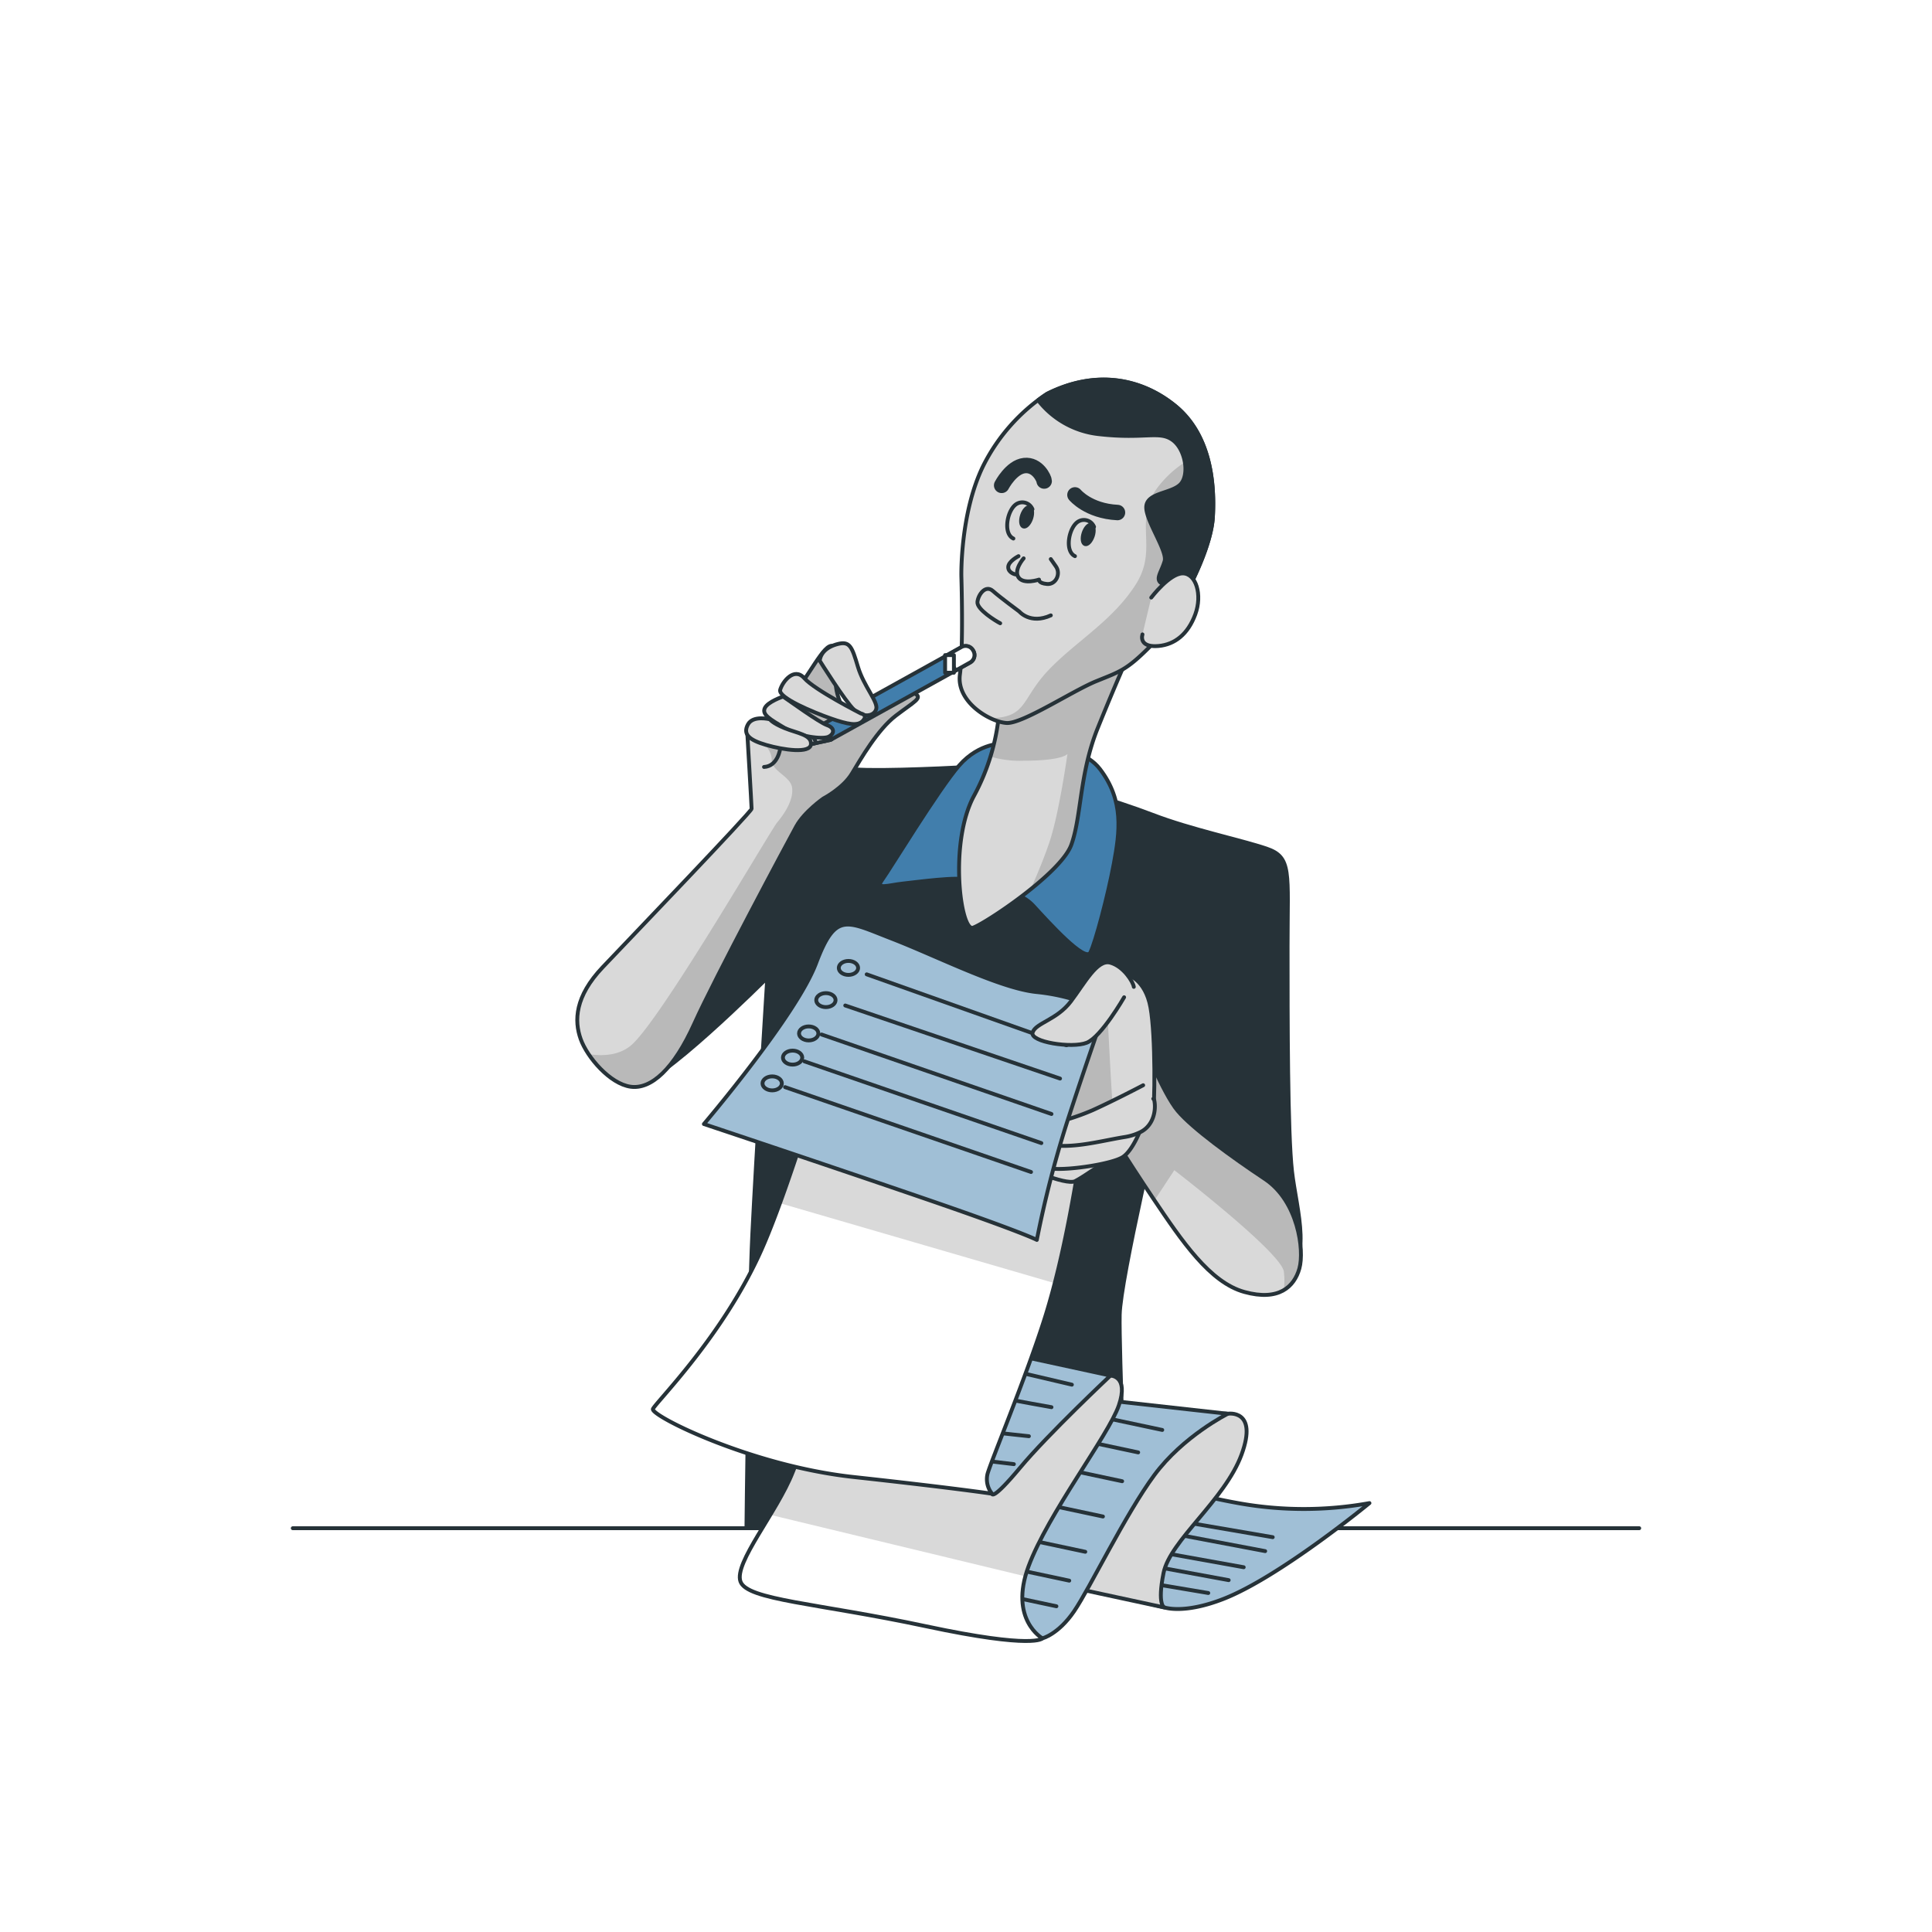<svg class="animated" id="freepik_stories-to-do-list" xmlns="http://www.w3.org/2000/svg" xmlns:xlink="http://www.w3.org/1999/xlink" viewBox="0 0 500 500" version="1.1" xmlns:svgjs="http://svgjs.com/svgjs"><style>svg#freepik_stories-to-do-list:not(.animated) .animable {opacity: 0;}svg#freepik_stories-to-do-list.animated #freepik--Character--inject-182 {animation: 3s Infinite  linear floating;animation-delay: 0s;}            @keyframes floating {                0% {                    opacity: 1;                    transform: translateY(0px);                }                50% {                    transform: translateY(-10px);                }                100% {                    opacity: 1;                    transform: translateY(0px);                }            }        .animator-hidden { display: none; }</style><g id="freepik--background-simple--inject-182" class="animable animator-hidden" style="transform-origin: 247.299px 255.609px;"><path d="M165.31,113.34s-60.68,35-88.69,85S55.39,309.84,96.68,353.37s113.68,33,176.66,58.33,129.83,15.2,154.37-48.12-20.52-83.64-32.95-154.39S309.11,38.19,165.31,113.34Z" style="fill: #417EAC; transform-origin: 247.299px 255.609px;" id="ellmrol00h5qe" class="animable"></path><g id="elm897p0aozeo"><path d="M165.31,113.34s-60.68,35-88.69,85S55.39,309.84,96.68,353.37s113.68,33,176.66,58.33,129.83,15.2,154.37-48.12-20.52-83.64-32.95-154.39S309.11,38.19,165.31,113.34Z" style="fill: rgb(255, 255, 255); opacity: 0.7; transform-origin: 247.299px 255.609px;" class="animable" id="el0sdpiyg6h19f"></path></g></g><g id="freepik--Pictures--inject-182" class="animable animator-hidden" style="transform-origin: 152.23px 192.725px;"><rect x="155.26" y="134.91" width="60.5" height="80.67" style="fill: rgb(181, 181, 181); transform-origin: 185.51px 175.245px;" id="elf7w3jwuj3z" class="animable"></rect><rect x="160.8" y="142.3" width="49.41" height="65.88" style="fill: #417EAC; transform-origin: 185.505px 175.24px;" id="elcbqmr89cejv" class="animable"></rect><g id="elyejtdwlccad"><rect x="160.8" y="142.3" width="49.41" height="65.88" style="fill: rgb(255, 255, 255); opacity: 0.5; transform-origin: 185.505px 175.24px;" class="animable" id="elsthrqyoda4"></rect></g><rect x="88.7" y="181.97" width="51.43" height="68.57" style="fill: rgb(181, 181, 181); transform-origin: 114.415px 216.255px;" id="elc9v82wu36re" class="animable"></rect><rect x="93.42" y="188.25" width="42" height="56" style="fill: #417EAC; transform-origin: 114.42px 216.25px;" id="elknojp66afhi" class="animable"></rect><g id="el1155n8rp55e9"><rect x="93.42" y="188.25" width="42" height="56" style="fill: rgb(255, 255, 255); opacity: 0.5; transform-origin: 114.42px 216.25px;" class="animable" id="elcjzczkd68pw"></rect></g></g><g id="freepik--Window--inject-182" class="animable animator-hidden" style="transform-origin: 363.6px 205.038px;"><path d="M300.68,337.65H427.21V134.79H300.68Zm66-48.78h55.53V284H366.7V238.68h55.53v-4.92H366.7V189.43h55.53v-4.92H366.7v-44.8h55.89v193H366.7ZM305.3,139.71h56.78v44.8H305.3Zm0,49.72h56.78v44.33H305.3Zm0,49.25h56.78V284H305.3Zm0,50.19h56.78v43.86H305.3Z" style="fill: rgb(181, 181, 181); transform-origin: 363.945px 236.22px;" id="elcap21xcml8e" class="animable"></path><path d="M426.78,130.14a63.51,63.51,0,0,0-126.49,0l-.3,3.32H427.08Zm-120-2.76A57,57,0,0,1,321.13,97l35.68,30.35ZM359.88,122,325.49,92.75A57.25,57.25,0,0,1,359.88,78.6ZM366,78.53a57.28,57.28,0,0,1,33,12l-33,31Zm2.69,48.85,34.91-32.8a57.1,57.1,0,0,1,16.77,32.8Z" style="fill: rgb(181, 181, 181); transform-origin: 363.535px 102.943px;" id="eluhlr3tpyz5h" class="animable"></path></g><g id="freepik--Character--inject-182" class="animable animator-active" style="transform-origin: 250px 261.456px;"><path d="M253.91,198.31s-19.17,1.13-29.42.94-17.65-2.65-20.3,1.9-3,2.66-7.41,10.82-45.11,45.48-45.95,51.36c-1.33,9.28,8.28,15.91,13.59,17.24s34.15-27.52,34.15-27.52-2.93,47-3.87,66.34-1.52,76.11-1.52,76.11h98.31s-1.9-45.93-1.71-55.23,11-55,11-55-.76,18,1.71,25.24,18.86,23.91,28.35,20.49,4.67-17.83,3.53-27.89-1.14-39.1-1.14-58.27,1.14-23-5.5-25.24-19.55-4.93-29.42-8.73-25.24-8.16-27.9-9.11S253.91,198.31,253.91,198.31Z" style="fill: rgb(38, 50, 56); stroke: rgb(38, 50, 56); stroke-linecap: round; stroke-linejoin: round; transform-origin: 243.655px 296.905px;" id="elrs3uqqpzh6h" class="animable"></path><line x1="75.77" y1="395.5" x2="424.23" y2="395.5" style="fill: none; stroke: rgb(38, 50, 56); stroke-linecap: round; stroke-linejoin: round; transform-origin: 250px 395.5px;" id="elc5gfwgibyqn" class="animable"></line><path d="M259.79,192.42s-6.26-.38-11.57,5.7-18,26.95-19.93,29.6,1.71,1.33,5.31.95,14.43-1.9,16.89-.95,12.72,2.09,16.9,6.65,13.47,14.8,14.8,12.14,4.55-14.8,6.07-23,2.66-16.32-3.6-24.49S259.79,192.42,259.79,192.42Z" style="fill: #417EAC; stroke: rgb(38, 50, 56); stroke-linecap: round; stroke-linejoin: round; transform-origin: 258.604px 219.622px;" id="eloeo9mqndwt" class="animable"></path><path d="M258.66,183.31A55.71,55.71,0,0,1,252,206.09c-6.45,12.14-3.41,35.11-.19,34S274.6,226,277.26,218.61s2.08-18.41,6.83-30.17S291.87,170,291.87,170,263.59,182.93,258.66,183.31Z" style="fill: rgb(217, 217, 217); transform-origin: 270.037px 205.064px;" id="eljqze5oax0y" class="animable"></path><g style="clip-path: url(&quot;#freepik--clip-path--inject-182&quot;); transform-origin: 274.08px 200.07px;" id="ely4craa1x29" class="animable"><g id="el6ji8pjo8ph9"><path d="M258.66,183.31a49.63,49.63,0,0,1-2.37,12.49,27,27,0,0,0,8.63,1.07c10.28,0,11.34-1.77,11.34-1.77s-2.13,15.24-4.61,22.68c-1.43,4.31-3.46,9.09-4.92,12.36,4.9-3.93,9.35-8.26,10.53-11.53,2.65-7.4,2.08-18.41,6.83-30.17S291.87,170,291.87,170,263.59,182.93,258.66,183.31Z" style="opacity: 0.15; transform-origin: 274.08px 200.07px;" class="animable" id="elsr96bxtf2er"></path></g></g><path d="M258.66,183.31A55.71,55.71,0,0,1,252,206.09c-6.45,12.14-3.41,35.11-.19,34S274.6,226,277.26,218.61s2.08-18.41,6.83-30.17S291.87,170,291.87,170,263.59,182.93,258.66,183.31Z" style="fill: none; stroke: rgb(38, 50, 56); stroke-linecap: round; stroke-linejoin: round; transform-origin: 270.037px 205.064px;" id="elee0o5c3456b" class="animable"></path><path d="M271,101.89a48.37,48.37,0,0,0-16.51,18.6c-6.07,12.34-5.69,28.66-5.69,28.66s.57,18.22-.38,25.43,8,12.34,12.14,12.53,17.08-8.35,23.16-10.82,7.78-2.85,13.66-8.73,15.95-23.73,16.52-33.78S312.75,112,304,104.93,283.52,95.63,271,101.89Z" style="fill: rgb(217, 217, 217); transform-origin: 281.174px 142.666px;" id="elzw8xnqgb4r" class="animable"></path><g style="clip-path: url(&quot;#freepik--clip-path-2--inject-182&quot;); transform-origin: 285.155px 152.027px;" id="elhc7jegb7szd" class="animable"><g id="el36utsx7m3qx"><path d="M256.3,185.87a12,12,0,0,0,4.25,1.24c4.18.19,17.08-8.35,23.16-10.82s7.78-2.85,13.66-8.73,15.95-23.73,16.52-33.78A46.37,46.37,0,0,0,312,116.94a27.75,27.75,0,0,0-12,8.69c-7.09,8.86,0,16-6,25.52S278.39,166,271.3,173.48,265.91,185.68,256.3,185.87Z" style="opacity: 0.15; transform-origin: 285.155px 152.027px;" class="animable" id="eldpaf8v1s7fl"></path></g></g><path d="M271,101.89a48.37,48.37,0,0,0-16.51,18.6c-6.07,12.34-5.69,28.66-5.69,28.66s.57,18.22-.38,25.43,8,12.34,12.14,12.53,17.08-8.35,23.16-10.82,7.78-2.85,13.66-8.73,15.95-23.73,16.52-33.78S312.75,112,304,104.93,283.52,95.63,271,101.89Z" style="fill: none; stroke: rgb(38, 50, 56); stroke-linecap: round; stroke-linejoin: round; transform-origin: 281.174px 142.666px;" id="elxb10jyl8p3" class="animable"></path><path d="M263.59,143.93s-2.66,1.33-2.66,2.85,1.9,1.89,1.9,1.89" style="fill: none; stroke: rgb(38, 50, 56); stroke-linecap: round; stroke-linejoin: round; transform-origin: 262.26px 146.3px;" id="elcvhofa79807" class="animable"></path><path d="M264.92,144.5s-2.66,3-1.33,4.93,5.31.57,5.31.57-.19.95,2.09,1.14,3.61-2.66,2.28-4.55l-1.33-1.9" style="fill: none; stroke: rgb(38, 50, 56); stroke-linecap: round; stroke-linejoin: round; transform-origin: 268.508px 147.825px;" id="el2xa0tdvo3q2" class="animable"></path><path d="M266.87,134.17c-.46,1.37-1.36,2.31-2,2.09s-.82-1.51-.37-2.88,1.35-2.31,2-2.09S267.32,132.8,266.87,134.17Z" style="fill: rgb(38, 50, 56); stroke: rgb(38, 50, 56); stroke-linecap: round; stroke-linejoin: round; transform-origin: 265.686px 133.775px;" id="elzvy3tazsujj" class="animable"></path><path d="M267.2,131.78a2.84,2.84,0,0,0-3.8-1.52c-2.66,1.14-4,7.79-1.14,9.11" style="fill: none; stroke: rgb(38, 50, 56); stroke-linecap: round; stroke-linejoin: round; transform-origin: 263.93px 134.689px;" id="elqp485r81lpf" class="animable"></path><path d="M282.81,138.72c-.46,1.38-1.36,2.31-2,2.1s-.82-1.51-.37-2.88,1.36-2.31,2-2.09S283.26,137.35,282.81,138.72Z" style="fill: rgb(38, 50, 56); stroke: rgb(38, 50, 56); stroke-linecap: round; stroke-linejoin: round; transform-origin: 281.625px 138.334px;" id="el31xbjs9n5qu" class="animable"></path><path d="M283.14,136.34a2.83,2.83,0,0,0-3.8-1.52c-2.65,1.14-4,7.78-1.14,9.11" style="fill: none; stroke: rgb(38, 50, 56); stroke-linecap: round; stroke-linejoin: round; transform-origin: 279.871px 139.247px;" id="els76b8aea2om" class="animable"></path><path d="M258.85,161.3c-1.14-.57-6.08-3.61-5.89-5.51s2.09-4.55,4-2.85,6.83,5.32,6.83,5.32,2.85,3.42,8.16,1" style="fill: none; stroke: rgb(38, 50, 56); stroke-linecap: round; stroke-linejoin: round; transform-origin: 262.452px 156.848px;" id="elvmkwhvx5wnn" class="animable"></path><path d="M259.23,125.61s2.46-4.74,5.88-5.12,5.12,3.42,5.12,4" style="fill: none; stroke: rgb(38, 50, 56); stroke-linecap: round; stroke-linejoin: round; stroke-width: 4px; transform-origin: 264.73px 123.037px;" id="el2cdve52z832" class="animable"></path><path d="M278.2,128.08s3.42,4.18,11,4.56" style="fill: none; stroke: rgb(38, 50, 56); stroke-linecap: round; stroke-linejoin: round; stroke-width: 4px; transform-origin: 283.7px 130.36px;" id="elakbra3osquf" class="animable"></path><path d="M313.89,133.78c.56-10.06-1.14-21.83-9.87-28.85s-20.5-9.3-33-3c0,0-.92.55-2.36,1.64a23,23,0,0,0,15.84,8.8c11.76,1.33,15.56-1,19,1.52s4.36,9.3,1.89,11.57-8.35,2.09-8.73,5.51,5.51,11.58,4.75,14.23-2.28,4.37-1.14,5.51,4.37-.38,5.12-.76.36,4.22-1.86,9.57C308.47,151.59,313.49,140.79,313.89,133.78Z" style="fill: rgb(38, 50, 56); stroke: rgb(38, 50, 56); stroke-linecap: round; stroke-linejoin: round; transform-origin: 291.323px 128.881px;" id="el3bq4gru0pgg" class="animable"></path><path d="M297.94,154.65s4.75-6.26,8.16-6.26,5.13,5.5,3.23,10.63-5.31,7.78-9.49,8.16-4.55-1.71-4.17-3" style="fill: rgb(217, 217, 217); stroke: rgb(38, 50, 56); stroke-linecap: round; stroke-linejoin: round; transform-origin: 302.836px 157.808px;" id="elchgbkye8xni" class="animable"></path><path d="M295.67,269.48s5.31,13.47,9.11,18,14,11.95,22.58,17.65,10.25,18.41,8.92,23.15-5.31,8.54-14.23,6.08-16.14-13.1-23.54-24.11-12.33-19.17-12.9-19.74S295.67,269.48,295.67,269.48Z" style="fill: rgb(217, 217, 217); transform-origin: 311.137px 302.306px;" id="el9pd4hfk6srs" class="animable"></path><g style="clip-path: url(&quot;#freepik--clip-path-3--inject-182&quot;); transform-origin: 311.134px 301.705px;" id="elzsq8y6mt61" class="animable"><g id="el0hxrd3qf4ef"><path d="M336.28,328.31c1.33-4.74-.38-17.46-8.92-23.15s-18.79-13.1-22.58-17.65-9.11-18-9.11-18S285,290,285.61,290.54s5.5,8.73,12.9,19.74l.26.39,5.14-7.83s27.64,21.27,28.35,26.23a20.53,20.53,0,0,1,0,4.83A9.1,9.1,0,0,0,336.28,328.31Z" style="opacity: 0.15; transform-origin: 311.134px 301.705px;" class="animable" id="elsf87k8drxj"></path></g></g><path d="M295.67,269.48s5.31,13.47,9.11,18,14,11.95,22.58,17.65,10.25,18.41,8.92,23.15-5.31,8.54-14.23,6.08-16.14-13.1-23.54-24.11-12.33-19.17-12.9-19.74S295.67,269.48,295.67,269.48Z" style="fill: none; stroke: rgb(38, 50, 56); stroke-linecap: round; stroke-linejoin: round; transform-origin: 311.137px 302.306px;" id="ell1pbmzd4xu" class="animable"></path><path d="M301.36,416s4.95,1.81,15.19-2.17c14.59-5.66,37.86-24.83,37.86-24.83a95.55,95.55,0,0,1-34,0c-18.81-3.38-28.93-8.44-28.93-8.44L271.7,408.79Z" style="fill: rgb(255, 255, 255); transform-origin: 313.055px 398.485px;" id="el1k7uhxqbuw5" class="animable"></path><g style="clip-path: url(&quot;#freepik--clip-path-4--inject-182&quot;); transform-origin: 313.055px 398.485px;" id="elgailb9xu3md" class="animable"><path d="M301.36,416s4.95,1.81,15.19-2.17c14.59-5.66,37.86-24.83,37.86-24.83a95.55,95.55,0,0,1-34,0c-18.81-3.38-28.93-8.44-28.93-8.44L271.7,408.79Z" style="fill: #417EAC; transform-origin: 313.055px 398.485px;" id="eln0pu4ql92ya" class="animable"></path><g id="elwrg6h8pd0z"><path d="M301.36,416s4.95,1.81,15.19-2.17c14.59-5.66,37.86-24.83,37.86-24.83a95.55,95.55,0,0,1-34,0c-18.81-3.38-28.93-8.44-28.93-8.44L271.7,408.79Z" style="fill: rgb(255, 255, 255); opacity: 0.5; transform-origin: 313.055px 398.485px;" class="animable" id="elkw9wgzfcuzl"></path></g></g><path d="M301.36,416s4.95,1.81,15.19-2.17c14.59-5.66,37.86-24.83,37.86-24.83a95.55,95.55,0,0,1-34,0c-18.81-3.38-28.93-8.44-28.93-8.44L271.7,408.79Z" style="fill: none; stroke: rgb(38, 50, 56); stroke-linecap: round; stroke-linejoin: round; transform-origin: 313.055px 398.485px;" id="el9lhb7ltmo0k" class="animable"></path><line x1="274.62" y1="405.88" x2="312.7" y2="412.27" style="fill: rgb(255, 255, 255); stroke: rgb(38, 50, 56); stroke-linecap: round; stroke-linejoin: round; transform-origin: 293.66px 409.075px;" id="elz9wyc6w6ivh" class="animable"></line><line x1="317.98" y1="408.94" x2="280.18" y2="401.99" style="fill: rgb(255, 255, 255); stroke: rgb(38, 50, 56); stroke-linecap: round; stroke-linejoin: round; transform-origin: 299.08px 405.465px;" id="ell0h5spjjn2l" class="animable"></line><line x1="321.87" y1="405.6" x2="289.35" y2="399.76" style="fill: rgb(255, 255, 255); stroke: rgb(38, 50, 56); stroke-linecap: round; stroke-linejoin: round; transform-origin: 305.61px 402.68px;" id="elxy7z2vnxgsh" class="animable"></line><line x1="327.43" y1="401.43" x2="296.58" y2="395.6" style="fill: rgb(255, 255, 255); stroke: rgb(38, 50, 56); stroke-linecap: round; stroke-linejoin: round; transform-origin: 312.005px 398.515px;" id="el1vzhgiudlqg" class="animable"></line><line x1="329.38" y1="397.82" x2="300.19" y2="392.82" style="fill: rgb(255, 255, 255); stroke: rgb(38, 50, 56); stroke-linecap: round; stroke-linejoin: round; transform-origin: 314.785px 395.32px;" id="el2x99n0zmqb4" class="animable"></line><path d="M317.76,365.87s7.9-1.27,3.56,10.55-18.51,22.24-20.2,30.68.24,8.92.24,8.92l-24.59-5.3s1.93-18.33,15.43-32.31S317.76,365.87,317.76,365.87Z" style="fill: rgb(255, 255, 255); transform-origin: 299.696px 390.924px;" id="elsdkdtcgxpon" class="animable"></path><g style="clip-path: url(&quot;#freepik--clip-path-5--inject-182&quot;); transform-origin: 299.696px 390.924px;" id="elokh6r80gyys" class="animable"><g id="elsu23w53pnd"><path d="M317.76,365.87s7.9-1.27,3.56,10.55-18.51,22.24-20.2,30.68.24,8.92.24,8.92l-24.59-5.3s1.93-18.33,15.43-32.31S317.76,365.87,317.76,365.87Z" style="opacity: 0.15; transform-origin: 299.696px 390.924px;" class="animable" id="el6h7nkxmijbt"></path></g></g><path d="M317.76,365.87s7.9-1.27,3.56,10.55-18.51,22.24-20.2,30.68.24,8.92.24,8.92l-24.59-5.3s1.93-18.33,15.43-32.31S317.76,365.87,317.76,365.87Z" style="fill: none; stroke: rgb(38, 50, 56); stroke-linecap: round; stroke-linejoin: round; transform-origin: 299.696px 390.924px;" id="el7lmqn47t9pm" class="animable"></path><path d="M269.77,424s4.1-1,8.2-7,13.26-25.08,20.74-35.21,19.05-15.91,19.05-15.91l-58.6-6.51s-23.87,26.76-32.07,36.17-9.16,18.08-3.37,20.25,24.11,4.34,28.93,5.07S265.67,424.7,269.77,424Z" style="fill: rgb(255, 255, 255); transform-origin: 268.896px 391.736px;" id="elm7x9cm2nfwa" class="animable"></path><g style="clip-path: url(&quot;#freepik--clip-path-6--inject-182&quot;); transform-origin: 268.896px 391.736px;" id="el2qbp9r40tp7" class="animable"><path d="M269.77,424s4.1-1,8.2-7,13.26-25.08,20.74-35.21,19.05-15.91,19.05-15.91l-58.6-6.51s-23.87,26.76-32.07,36.17-9.16,18.08-3.37,20.25,24.11,4.34,28.93,5.07S265.67,424.7,269.77,424Z" style="fill: #417EAC; transform-origin: 268.896px 391.736px;" id="elcxp5hqfwoxu" class="animable"></path><g id="el1thdyzjrt3k"><path d="M269.77,424s4.1-1,8.2-7,13.26-25.08,20.74-35.21,19.05-15.91,19.05-15.91l-58.6-6.51s-23.87,26.76-32.07,36.17-9.16,18.08-3.37,20.25,24.11,4.34,28.93,5.07S265.67,424.7,269.77,424Z" style="fill: rgb(255, 255, 255); opacity: 0.5; transform-origin: 268.896px 391.736px;" class="animable" id="elq9tu582rj5"></path></g></g><path d="M269.77,424s4.1-1,8.2-7,13.26-25.08,20.74-35.21,19.05-15.91,19.05-15.91l-58.6-6.51s-23.87,26.76-32.07,36.17-9.16,18.08-3.37,20.25,24.11,4.34,28.93,5.07S265.67,424.7,269.77,424Z" style="fill: none; stroke: rgb(38, 50, 56); stroke-linecap: round; stroke-linejoin: round; transform-origin: 268.896px 391.736px;" id="elrbw3p62ttr" class="animable"></path><line x1="273.4" y1="415.7" x2="220.72" y2="404.5" style="fill: none; stroke: rgb(38, 50, 56); stroke-linecap: round; stroke-linejoin: round; transform-origin: 247.06px 410.1px;" id="el57qilqr5jev" class="animable"></line><line x1="276.72" y1="409.07" x2="224.03" y2="397.86" style="fill: none; stroke: rgb(38, 50, 56); stroke-linecap: round; stroke-linejoin: round; transform-origin: 250.375px 403.465px;" id="elabwejwsfdbt" class="animable"></line><line x1="280.87" y1="401.6" x2="228.18" y2="390.4" style="fill: none; stroke: rgb(38, 50, 56); stroke-linecap: round; stroke-linejoin: round; transform-origin: 254.525px 396px;" id="elzvqvhwye3io" class="animable"></line><line x1="285.44" y1="392.47" x2="232.75" y2="381.27" style="fill: none; stroke: rgb(38, 50, 56); stroke-linecap: round; stroke-linejoin: round; transform-origin: 259.095px 386.87px;" id="el3xx7s9z9mse" class="animable"></line><line x1="290.41" y1="383.34" x2="237.73" y2="372.14" style="fill: none; stroke: rgb(38, 50, 56); stroke-linecap: round; stroke-linejoin: round; transform-origin: 264.07px 377.74px;" id="elum14pseoqms" class="animable"></line><line x1="294.56" y1="375.88" x2="241.87" y2="364.68" style="fill: none; stroke: rgb(38, 50, 56); stroke-linecap: round; stroke-linejoin: round; transform-origin: 268.215px 370.28px;" id="elubdd3ovdipl" class="animable"></line><line x1="300.79" y1="370.07" x2="248.1" y2="358.87" style="fill: none; stroke: rgb(38, 50, 56); stroke-linecap: round; stroke-linejoin: round; transform-origin: 274.445px 364.47px;" id="el15csnl3cb2a" class="animable"></line><path d="M287.38,356s4.82,0,2.17,7.72-18.33,28-23.39,41.71S269.77,424,269.77,424s-1.93,2.89-30.14-3.13-46.29-6.76-48-11.58,9.4-17.84,13.5-28.21,14.47-34.72,14.47-34.72,41,8,49.67,8.68S287.38,356,287.38,356Z" style="fill: rgb(255, 255, 255); transform-origin: 240.899px 385.527px;" id="ely0kqmtifjr" class="animable"></path><g style="clip-path: url(&quot;#freepik--clip-path-7--inject-182&quot;); transform-origin: 244.864px 377.135px;" id="elcpnd33y3hos" class="animable"><g id="elwlwjdz72ua"><path d="M287.38,356s-9.41-.24-18.09-1-49.67-8.68-49.67-8.68-10.37,24.35-14.47,34.72a78.69,78.69,0,0,1-5.79,11l66,15.91c.22-.82.49-1.67.82-2.56,5.06-13.74,20.73-34,23.39-41.71S287.38,356,287.38,356Z" style="opacity: 0.15; transform-origin: 244.864px 377.135px;" class="animable" id="elaasvdv97ah"></path></g></g><path d="M287.38,356s4.82,0,2.17,7.72-18.33,28-23.39,41.71S269.77,424,269.77,424s-1.93,2.89-30.14-3.13-46.29-6.76-48-11.58,9.4-17.84,13.5-28.21,14.47-34.72,14.47-34.72,41,8,49.67,8.68S287.38,356,287.38,356Z" style="fill: none; stroke: rgb(38, 50, 56); stroke-linecap: round; stroke-linejoin: round; transform-origin: 240.899px 385.527px;" id="elzahjd2f3u6b" class="animable"></path><path d="M256.75,386.6s0,1.93,7.24-6.75S287.38,356,287.38,356l-74.51-16.15S191.65,361.77,189,365.14s-4.59,4.34,2.41,7.48,42,7,49.43,8.92S256.75,386.6,256.75,386.6Z" style="fill: rgb(255, 255, 255); transform-origin: 236.982px 363.316px;" id="el15daabua14c" class="animable"></path><g style="clip-path: url(&quot;#freepik--clip-path-8--inject-182&quot;); transform-origin: 236.982px 363.316px;" id="elkjluzaqhh6" class="animable"><path d="M256.75,386.6s0,1.93,7.24-6.75S287.38,356,287.38,356l-74.51-16.15S191.65,361.77,189,365.14s-4.59,4.34,2.41,7.48,42,7,49.43,8.92S256.75,386.6,256.75,386.6Z" style="fill: #417EAC; transform-origin: 236.982px 363.316px;" id="elb0tx83zcoe7" class="animable"></path><g id="elixzd56ivy7"><path d="M256.75,386.6s0,1.93,7.24-6.75S287.38,356,287.38,356l-74.51-16.15S191.65,361.77,189,365.14s-4.59,4.34,2.41,7.48,42,7,49.43,8.92S256.75,386.6,256.75,386.6Z" style="fill: rgb(255, 255, 255); opacity: 0.5; transform-origin: 236.982px 363.316px;" class="animable" id="elvqjdalr6o9"></path></g></g><path d="M256.75,386.6s0,1.93,7.24-6.75S287.38,356,287.38,356l-74.51-16.15S191.65,361.77,189,365.14s-4.59,4.34,2.41,7.48,42,7,49.43,8.92S256.75,386.6,256.75,386.6Z" style="fill: none; stroke: rgb(38, 50, 56); stroke-linecap: round; stroke-linejoin: round; transform-origin: 236.982px 363.316px;" id="eltkhn0kq0vrb" class="animable"></path><path d="M262.39,378.92s-45-5.28-57.54-7.79" style="fill: none; stroke: rgb(38, 50, 56); stroke-linecap: round; stroke-linejoin: round; transform-origin: 233.62px 375.025px;" id="elnq4swoyu13" class="animable"></path><path d="M266.28,371.69s-26.69-2.78-37.81-5" style="fill: none; stroke: rgb(38, 50, 56); stroke-linecap: round; stroke-linejoin: round; transform-origin: 247.375px 369.19px;" id="elh39tkbjhn2u" class="animable"></path><path d="M272.12,364.18s-32.8-5.83-41.14-8.06" style="fill: none; stroke: rgb(38, 50, 56); stroke-linecap: round; stroke-linejoin: round; transform-origin: 251.55px 360.15px;" id="elpmdur8l73w9" class="animable"></path><line x1="277.4" y1="358.35" x2="238.2" y2="349.17" style="fill: none; stroke: rgb(38, 50, 56); stroke-linecap: round; stroke-linejoin: round; transform-origin: 257.8px 353.76px;" id="elr1bky013p89" class="animable"></line><path d="M285.42,263s-1.66,5.43-4.07,23.52-6,38.82-10.85,54.25-14.23,37.86-14.95,40.75a5.94,5.94,0,0,0,1.2,5.06s-9.4-1.44-35.93-4.34-52.56-15.91-51.84-17.6,18.09-18.81,28-41,25.32-77.89,25.32-77.89,31.35,14.71,40.75,15.68S285.42,263,285.42,263Z" style="fill: rgb(255, 255, 255); transform-origin: 227.193px 316.165px;" id="elke09artp13b" class="animable"></path><g style="clip-path: url(&quot;#freepik--clip-path-9--inject-182&quot;); transform-origin: 243.625px 288.94px;" id="el0zjxmzezjyq" class="animable"><g id="elnli4zc3bgl"><path d="M281.35,286.54c2.41-18.09,4.07-23.52,4.07-23.52s-13-.6-22.4-1.56-40.75-15.68-40.75-15.68-11.05,39.89-20.44,65.6L273,332.1A405.61,405.61,0,0,0,281.35,286.54Z" style="opacity: 0.15; transform-origin: 243.625px 288.94px;" class="animable" id="el3suirvybfy2"></path></g></g><path d="M285.42,263s-1.66,5.43-4.07,23.52-6,38.82-10.85,54.25-14.23,37.86-14.95,40.75a5.94,5.94,0,0,0,1.2,5.06s-9.4-1.44-35.93-4.34-52.56-15.91-51.84-17.6,18.09-18.81,28-41,25.32-77.89,25.32-77.89,31.35,14.71,40.75,15.68S285.42,263,285.42,263Z" style="fill: none; stroke: rgb(38, 50, 56); stroke-linecap: round; stroke-linejoin: round; transform-origin: 227.193px 316.165px;" id="ela4eugaikbw6" class="animable"></path><path d="M291.68,252.21s4.74,1.13,6.07,8.54,1.14,25.81.57,28.09S282,293.2,275.17,294s-3.23-1.71-.19-12.53,6.26-18.79,7.78-21.06S287.5,249.93,291.68,252.21Z" style="fill: rgb(217, 217, 217); stroke: rgb(38, 50, 56); stroke-linecap: round; stroke-linejoin: round; transform-origin: 285.012px 272.976px;" id="elfdi1dmrppx8" class="animable"></path><g id="el8umr63mk69o"><path d="M286.54,260.67s1.25,26.48,1.77,29.41-17.37,4.26-17.37,4.26l11-30.84" style="opacity: 0.15; transform-origin: 279.631px 277.505px;" class="animable" id="elwz6vka8067o"></path></g><path d="M286.93,300s-6.45,4.56-8.73,5.7-14.42-3.8-14.8-5.51,2.09-1.33,5.5-1,9.3,1.33,11.77.38S287.5,297.76,286.93,300Z" style="fill: rgb(217, 217, 217); stroke: rgb(38, 50, 56); stroke-linecap: round; stroke-linejoin: round; transform-origin: 275.171px 302.226px;" id="eln8bnvd0c2s" class="animable"></path><path d="M295.29,292.06s-2.09,5.7-4.75,7.4-13.47,3.42-18.22,3-8.73-3.42-7.59-5.12-.19-.76,6.26-1.71,14.43-1.52,17.84-2.66A19,19,0,0,1,295.29,292.06Z" style="fill: rgb(217, 217, 217); stroke: rgb(38, 50, 56); stroke-linecap: round; stroke-linejoin: round; transform-origin: 279.912px 297.287px;" id="el8wajicixbff" class="animable"></path><path d="M295.85,280.86s-7.21,3.8-13.09,6.46a60.08,60.08,0,0,1-5.9,2.19,62.1,62.1,0,0,1-7.2.46c-4.17,0-6.64-.37-6.64,1.33,0,2.6,4.55,4,6.48,4.53,6.71,1.92,14.62-.43,21.38-1.54A14.15,14.15,0,0,0,295.1,293c3.51-1.71,4.17-5.88,3.6-8.35l-.23-.3" style="fill: rgb(217, 217, 217); stroke: rgb(38, 50, 56); stroke-linecap: round; stroke-linejoin: round; transform-origin: 280.951px 288.71px;" id="elwaprvhrb0z" class="animable"></path><path d="M285.42,263s-4.37,12.34-9.3,27.52a277.24,277.24,0,0,0-7.79,30.37s-3.41-1.9-28.84-10.63-57.32-19.36-57.32-19.36,23.91-28.09,29-41.56,7.78-11,19.55-6.45,28.09,12.9,37.57,13.85S285.42,261.13,285.42,263Z" style="fill: rgb(255, 255, 255); transform-origin: 233.795px 280.081px;" id="eleps2bzrgmz9" class="animable"></path><g style="clip-path: url(&quot;#freepik--clip-path-10--inject-182&quot;); transform-origin: 233.795px 280.081px;" id="elq4lec1u7gti" class="animable"><path d="M285.42,263s-4.37,12.34-9.3,27.52a277.24,277.24,0,0,0-7.79,30.37s-3.41-1.9-28.84-10.63-57.32-19.36-57.32-19.36,23.91-28.09,29-41.56,7.78-11,19.55-6.45,28.09,12.9,37.57,13.85S285.42,261.13,285.42,263Z" style="fill: #417EAC; transform-origin: 233.795px 280.081px;" id="elspv21rzjv3" class="animable"></path><g id="el5h3nknobxx9"><path d="M285.42,263s-4.37,12.34-9.3,27.52a277.24,277.24,0,0,0-7.79,30.37s-3.41-1.9-28.84-10.63-57.32-19.36-57.32-19.36,23.91-28.09,29-41.56,7.78-11,19.55-6.45,28.09,12.9,37.57,13.85S285.42,261.13,285.42,263Z" style="fill: rgb(255, 255, 255); opacity: 0.5; transform-origin: 233.795px 280.081px;" class="animable" id="elg0i16rr6oua"></path></g></g><path d="M285.42,263s-4.37,12.34-9.3,27.52a277.24,277.24,0,0,0-7.79,30.37s-3.41-1.9-28.84-10.63-57.32-19.36-57.32-19.36,23.91-28.09,29-41.56,7.78-11,19.55-6.45,28.09,12.9,37.57,13.85S285.42,261.13,285.42,263Z" style="fill: none; stroke: rgb(38, 50, 56); stroke-linecap: round; stroke-linejoin: round; transform-origin: 233.795px 280.081px;" id="el4q1iiia55et" class="animable"></path><line x1="266.83" y1="303.31" x2="203.18" y2="281.35" style="fill: none; stroke: rgb(38, 50, 56); stroke-linecap: round; stroke-linejoin: round; transform-origin: 235.005px 292.33px;" id="elc72c99y2gxa" class="animable"></line><line x1="269.5" y1="295.83" x2="208.18" y2="274.68" style="fill: none; stroke: rgb(38, 50, 56); stroke-linecap: round; stroke-linejoin: round; transform-origin: 238.84px 285.255px;" id="ela0qbhr54l3i" class="animable"></line><line x1="272.12" y1="288.3" x2="212.63" y2="267.73" style="fill: none; stroke: rgb(38, 50, 56); stroke-linecap: round; stroke-linejoin: round; transform-origin: 242.375px 278.015px;" id="el22ldosvrm90j" class="animable"></line><line x1="274.34" y1="279.13" x2="218.75" y2="260.22" style="fill: none; stroke: rgb(38, 50, 56); stroke-linecap: round; stroke-linejoin: round; transform-origin: 246.545px 269.675px;" id="el3htssf3g95p" class="animable"></line><line x1="276.01" y1="270.51" x2="224.3" y2="252.16" style="fill: none; stroke: rgb(38, 50, 56); stroke-linecap: round; stroke-linejoin: round; transform-origin: 250.155px 261.335px;" id="elzcf2bcviugh" class="animable"></line><ellipse cx="199.84" cy="280.38" rx="2.5" ry="1.81" style="fill: none; stroke: rgb(38, 50, 56); stroke-linecap: round; stroke-linejoin: round; transform-origin: 199.84px 280.38px;" id="eludt0w6sygx" class="animable"></ellipse><ellipse cx="205.12" cy="273.71" rx="2.5" ry="1.81" style="fill: none; stroke: rgb(38, 50, 56); stroke-linecap: round; stroke-linejoin: round; transform-origin: 205.12px 273.71px;" id="el0hjgv52ap35e" class="animable"></ellipse><ellipse cx="209.29" cy="267.45" rx="2.5" ry="1.81" style="fill: none; stroke: rgb(38, 50, 56); stroke-linecap: round; stroke-linejoin: round; transform-origin: 209.29px 267.45px;" id="el63phjh45dsc" class="animable"></ellipse><ellipse cx="213.74" cy="258.83" rx="2.5" ry="1.81" style="fill: none; stroke: rgb(38, 50, 56); stroke-linecap: round; stroke-linejoin: round; transform-origin: 213.74px 258.83px;" id="el1xn6tw6mxoj" class="animable"></ellipse><path d="M222.08,250.5c0-1-1.12-1.81-2.5-1.81s-2.5.81-2.5,1.81,1.12,1.8,2.5,1.8S222.08,251.49,222.08,250.5Z" style="fill: none; stroke: rgb(38, 50, 56); stroke-linecap: round; stroke-linejoin: round; transform-origin: 219.58px 250.495px;" id="elv0w6la3gexf" class="animable"></path><path d="M290.92,258.09s-5.88,10.25-9.68,11.77-14.8-.19-14-2.66,6.26-3.23,9.87-8,6.83-11,10.24-10.06,5.89,4.93,6.08,6.26" style="fill: rgb(217, 217, 217); stroke: rgb(38, 50, 56); stroke-linecap: round; stroke-linejoin: round; transform-origin: 280.314px 259.739px;" id="ele97kwxzala" class="animable"></path><path d="M193.37,189.2s1.14,19.35,1.14,20.11-31.32,33.41-38.53,41-7.4,13.85-5.7,18.6,7.6,11.58,12.91,12.33,11.2-4.55,16.51-16.32,24.3-47.26,26.38-51.05,7-7.21,7-7.21,5.12-2.66,7.4-6.46,6.64-11.38,11.38-15,7-4.56,4.94-5.69-8.73,1.32-10.63,2.65-6.07,4.75-6.07,4.75-3.61-5.32-3.8-9.87.95-11.06-1.7-9.73-7.07,11.13-12.72,16.37C196.59,188.63,193.37,186.35,193.37,189.2Z" style="fill: rgb(217, 217, 217); transform-origin: 193.48px 224.222px;" id="el6apypyt4ebs" class="animable"></path><g style="clip-path: url(&quot;#freepik--clip-path-11--inject-182&quot;); transform-origin: 194.946px 224.253px;" id="elt3bk061pfyr" class="animable"><g id="eld3t078moby"><path d="M236.83,179.52c-2.09-1.14-8.73,1.32-10.63,2.65s-6.07,4.75-6.07,4.75-3.61-5.32-3.8-9.87.95-11.06-1.7-9.73-7.07,11.13-12.72,16.37a14,14,0,0,1-5.15,3.2l-.95,4s3.9,2.49,3.9,5.68,5,4.25,5.31,7.44-2.12,6.73-3.9,8.86-30.48,51.74-37.92,57.77c-3.11,2.51-7.2,2.74-10.91,2.16,2.62,3.95,6.92,7.93,10.9,8.49,5.31.76,11.2-4.55,16.51-16.32s24.3-47.26,26.38-51.05,7-7.21,7-7.21,5.12-2.66,7.4-6.46,6.64-11.38,11.38-15S238.92,180.65,236.83,179.52Z" style="opacity: 0.15; transform-origin: 194.946px 224.253px;" class="animable" id="el1eic58lexfg"></path></g></g><path d="M193.37,189.2s1.14,19.35,1.14,20.11-31.32,33.41-38.53,41-7.4,13.85-5.7,18.6,7.6,11.58,12.91,12.33,11.2-4.55,16.51-16.32,24.3-47.26,26.38-51.05,7-7.21,7-7.21,5.12-2.66,7.4-6.46,6.64-11.38,11.38-15,7-4.56,4.94-5.69-8.73,1.32-10.63,2.65-6.07,4.75-6.07,4.75-3.61-5.32-3.8-9.87.95-11.06-1.7-9.73-7.07,11.13-12.72,16.37C196.59,188.63,193.37,186.35,193.37,189.2Z" style="fill: none; stroke: rgb(38, 50, 56); stroke-linecap: round; stroke-linejoin: round; transform-origin: 193.48px 224.222px;" id="elvxsiddoms3f" class="animable"></path><path d="M251.82,168.32l.09.15a2.19,2.19,0,0,1-.85,3l-36.08,20L208,193l4.77-5.49,36.08-20A2.19,2.19,0,0,1,251.82,168.32Z" style="fill: #417EAC; stroke: rgb(38, 50, 56); stroke-linecap: round; stroke-linejoin: round; transform-origin: 230.098px 180.114px;" id="el9itci13f06p" class="animable"></path><polygon points="214.98 191.47 215.24 191.32 213.02 187.35 212.76 187.49 208 192.98 214.98 191.47" style="fill: rgb(255, 255, 255); stroke: rgb(38, 50, 56); stroke-linecap: round; stroke-linejoin: round; transform-origin: 211.62px 190.165px;" id="elthe0r1tt8hr" class="animable"></polygon><path d="M247.34,173.53l3.72-2.08a2.19,2.19,0,0,0,.85-3l-.09-.15a2.19,2.19,0,0,0-3-.85l-3.72,2.08Z" style="fill: rgb(255, 255, 255); stroke: rgb(38, 50, 56); stroke-linecap: round; stroke-linejoin: round; transform-origin: 248.648px 170.347px;" id="elfen8jgr4f7i" class="animable"></path><g id="eln0sihrm80dg"><rect x="244.59" y="169.54" width="2.28" height="4.56" style="fill: rgb(255, 255, 255); stroke: rgb(38, 50, 56); stroke-linecap: round; stroke-linejoin: round; transform-origin: 245.73px 171.82px; transform: rotate(-29.17deg);" class="animable" id="elrd3evxb1t9f"></rect></g><polygon points="208 192.98 211.29 192.26 210.24 190.39 208 192.98" style="fill: rgb(255, 255, 255); stroke: rgb(38, 50, 56); stroke-linecap: round; stroke-linejoin: round; transform-origin: 209.645px 191.685px;" id="el5keoq322rhr" class="animable"></polygon><path d="M201.91,193.75s-.57,4.56-4.18,4.74" style="fill: none; stroke: rgb(38, 50, 56); stroke-linecap: round; stroke-linejoin: round; transform-origin: 199.82px 196.12px;" id="elkylqft3yo4i" class="animable"></path><path d="M212.15,171s6.64,10.63,8.92,12.72,5.12,1.71,5.69-.19-3.22-5.88-4.74-11-2.09-6.64-5.13-5.88S212.34,169.13,212.15,171Z" style="fill: rgb(217, 217, 217); stroke: rgb(38, 50, 56); stroke-linecap: round; stroke-linejoin: round; transform-origin: 219.484px 175.797px;" id="el4qi3qs4c3rd" class="animable"></path><path d="M222.78,184.64s-11.95-6.07-14.61-9.11-5.69.95-6.26,3,8.73,5.88,13.09,7.4,7,2.09,8.35.57S222.78,184.64,222.78,184.64Z" style="fill: rgb(217, 217, 217); stroke: rgb(38, 50, 56); stroke-linecap: round; stroke-linejoin: round; transform-origin: 212.858px 180.91px;" id="el0z4lhig843a" class="animable"></path><path d="M202.67,180.27s-4,1.33-4.75,3,1.33,2.85,5.13,5.13,9.87,3,11.38,2.27,1.71-2.27-.38-3S204.38,181.41,202.67,180.27Z" style="fill: rgb(217, 217, 217); stroke: rgb(38, 50, 56); stroke-linecap: round; stroke-linejoin: round; transform-origin: 206.68px 185.607px;" id="elxzuj3ncy8y" class="animable"></path><path d="M199.25,186.16s-4.36-1.14-5.69,1.33.19,4,4.74,5.31,11.39,2.28,11.58-.19-3.61-2.85-6.83-4.17S199.25,186.16,199.25,186.16Z" style="fill: rgb(217, 217, 217); stroke: rgb(38, 50, 56); stroke-linecap: round; stroke-linejoin: round; transform-origin: 201.492px 190.017px;" id="elxga8ra18p4k" class="animable"></path></g><g id="freepik--Plants--inject-182" class="animable animator-hidden" style="transform-origin: 118.13px 343.73px;"><path d="M92.47,347.58s-2.18-7.1-8.56-9.65c-4.43-1.78-9.52-1.31-14.11-.51-8.55,1.48-16,4.88-24.12,7.79,0,0,3.46-1.28,17.66,5.64,5.23,2.55,11.21,4.53,17.19,4.39C85.34,355.14,92.7,353.77,92.47,347.58Z" style="fill: #417EAC; transform-origin: 69.078px 345.977px;" id="elmwkk8xke5oe" class="animable"></path><path d="M93.24,326.72s0-7.43-5.4-11.71c-3.73-3-8.75-4-13.37-4.57-8.62-1-16.74.05-25.34.49,0,0,3.68-.22,15.28,10.51,4.27,3.95,9.42,7.57,15.19,9.17C84.23,331.89,91.67,332.71,93.24,326.72Z" style="fill: #417EAC; transform-origin: 71.185px 320.772px;" id="elm5xdptu8bi9" class="animable"></path><path d="M107.92,354.3s-5.79-4.65-5.81-11.51c0-4.77,2.29-9.34,4.73-13.31,4.53-7.4,10.44-13.08,16.13-19.54,0,0-2.46,2.74-1.26,18.49.44,5.8.07,12.09-2.26,17.6C117.58,350.46,113.59,356.8,107.92,354.3Z" style="fill: #417EAC; transform-origin: 112.54px 332.403px;" id="elfofei3j9adq" class="animable"></path><path d="M128.44,365.71s-.82-7.39,4-12.26c3.36-3.38,8.22-5,12.75-6.08,8.44-2,16.63-1.88,25.23-2.44,0,0-3.68.21-14,12.2-3.79,4.42-8.49,8.61-14,10.87C138,369.81,130.69,371.48,128.44,365.71Z" style="fill: #417EAC; transform-origin: 149.404px 357.316px;" id="elmjdnvpvl4n" class="animable"></path><path d="M127.09,339.39s-7.36-1-10.9-6.89c-2.46-4.09-2.82-9.19-2.77-13.85.09-8.68,2.24-16.59,3.8-25,0,0-.7,3.61,8.42,16.51,3.35,4.76,6.27,10.34,7.1,16.26C133.41,331.13,133.24,338.62,127.09,339.39Z" style="fill: #417EAC; transform-origin: 123.211px 316.52px;" id="elizmn4wlsash" class="animable"></path><path d="M148.27,326.17s5.3,5.22,12.12,4.43c4.73-.54,9-3.37,12.66-6.25,6.82-5.36,11.77-11.9,17.53-18.3,0,0-2.44,2.76-18.22,3.41-5.82.24-12,1.34-17.22,4.3C151,316.13,145.13,320.83,148.27,326.17Z" style="fill: #417EAC; transform-origin: 168.981px 318.366px;" id="elpzds0055xeb" class="animable"></path><path d="M142.14,321s7.4.74,12.22-4.14c3.35-3.39,4.9-8.27,5.95-12.81,1.95-8.46,1.71-16.65,2.18-25.25,0,0-.17,3.68-12.06,14.08-4.38,3.84-8.52,8.58-10.72,14.14C138,311.51,136.35,318.83,142.14,321Z" style="fill: #417EAC; transform-origin: 150.297px 299.92px;" id="eldgq8m80y1zf" class="animable"></path><polyline points="115.76 392.96 103 361.56 88.28 325.25" style="fill: none; stroke: rgb(38, 50, 56); stroke-linecap: round; stroke-linejoin: round; transform-origin: 102.02px 359.105px;" id="elxj4oi498bm" class="animable"></polyline><polyline points="118.7 387.56 131.46 343.89 145.19 316.91" style="fill: none; stroke: rgb(38, 50, 56); stroke-linecap: round; stroke-linejoin: round; transform-origin: 131.945px 352.235px;" id="elpdyfyl0rit" class="animable"></polyline><line x1="123.61" y1="370.39" x2="136.36" y2="363.03" style="fill: none; stroke: rgb(38, 50, 56); stroke-linecap: round; stroke-linejoin: round; transform-origin: 129.985px 366.71px;" id="elrm7wehwfkmj" class="animable"></line><line x1="131.46" y1="343.89" x2="125.08" y2="329.66" style="fill: none; stroke: rgb(38, 50, 56); stroke-linecap: round; stroke-linejoin: round; transform-origin: 128.27px 336.775px;" id="elvt9ll07ia" class="animable"></line><line x1="139.44" y1="329.73" x2="155.01" y2="322.79" style="fill: none; stroke: rgb(38, 50, 56); stroke-linecap: round; stroke-linejoin: round; transform-origin: 147.225px 326.26px;" id="eln1zvc0idfhs" class="animable"></line><line x1="105.45" y1="367.44" x2="110.85" y2="345.85" style="fill: none; stroke: rgb(38, 50, 56); stroke-linecap: round; stroke-linejoin: round; transform-origin: 108.15px 356.645px;" id="elmvbv9flc7y" class="animable"></line><line x1="98.3" y1="351.03" x2="85.83" y2="344.38" style="fill: none; stroke: rgb(38, 50, 56); stroke-linecap: round; stroke-linejoin: round; transform-origin: 92.065px 347.705px;" id="elv555ku5u3tp" class="animable"></line><polygon points="128.49 408.66 105.48 408.66 100.55 382.65 133.42 382.65 128.49 408.66" style="fill: rgb(38, 50, 56); stroke: rgb(38, 50, 56); stroke-linecap: round; stroke-linejoin: round; transform-origin: 116.985px 395.655px;" id="el8cehrdmt7wd" class="animable"></polygon></g><defs><clipPath id="freepik--clip-path--inject-182"><path d="M258.66,183.31A55.71,55.71,0,0,1,252,206.09c-6.45,12.14-3.41,35.11-.19,34S274.6,226,277.26,218.61s2.08-18.41,6.83-30.17S291.87,170,291.87,170,263.59,182.93,258.66,183.31Z" style="fill:#d9d9d9;stroke:#263238;stroke-linecap:round;stroke-linejoin:round"></path></clipPath><clipPath id="freepik--clip-path-2--inject-182"><path d="M271,101.89a48.37,48.37,0,0,0-16.51,18.6c-6.07,12.34-5.69,28.66-5.69,28.66s.57,18.22-.38,25.43,8,12.34,12.14,12.53,17.08-8.35,23.16-10.82,7.78-2.85,13.66-8.73,15.95-23.73,16.52-33.78S312.75,112,304,104.93,283.52,95.63,271,101.89Z" style="fill:#d9d9d9;stroke:#263238;stroke-linecap:round;stroke-linejoin:round"></path></clipPath><clipPath id="freepik--clip-path-3--inject-182"><path d="M295.67,269.48s5.31,13.47,9.11,18,14,11.95,22.58,17.65,10.25,18.41,8.92,23.15-5.31,8.54-14.23,6.08-16.14-13.1-23.54-24.11-12.33-19.17-12.9-19.74S295.67,269.48,295.67,269.48Z" style="fill:#d9d9d9;stroke:#263238;stroke-linecap:round;stroke-linejoin:round"></path></clipPath><clipPath id="freepik--clip-path-4--inject-182"><path d="M301.36,416s4.95,1.81,15.19-2.17c14.59-5.66,37.86-24.83,37.86-24.83a95.55,95.55,0,0,1-34,0c-18.81-3.38-28.93-8.44-28.93-8.44L271.7,408.79Z" style="fill:#fff;stroke:#263238;stroke-linecap:round;stroke-linejoin:round"></path></clipPath><clipPath id="freepik--clip-path-5--inject-182"><path d="M317.76,365.87s7.9-1.27,3.56,10.55-18.51,22.24-20.2,30.68.24,8.92.24,8.92l-24.59-5.3s1.93-18.33,15.43-32.31S317.76,365.87,317.76,365.87Z" style="fill:#fff;stroke:#263238;stroke-linecap:round;stroke-linejoin:round"></path></clipPath><clipPath id="freepik--clip-path-6--inject-182"><path d="M269.77,424s4.1-1,8.2-7,13.26-25.08,20.74-35.21,19.05-15.91,19.05-15.91l-58.6-6.51s-23.87,26.76-32.07,36.17-9.16,18.08-3.37,20.25,24.11,4.34,28.93,5.07S265.67,424.7,269.77,424Z" style="fill:#fff;stroke:#263238;stroke-linecap:round;stroke-linejoin:round"></path></clipPath><clipPath id="freepik--clip-path-7--inject-182"><path d="M287.38,356s4.82,0,2.17,7.72-18.33,28-23.39,41.71S269.77,424,269.77,424s-1.93,2.89-30.14-3.13-46.29-6.76-48-11.58,9.4-17.84,13.5-28.21,14.47-34.72,14.47-34.72,41,8,49.67,8.68S287.38,356,287.38,356Z" style="fill:#fff;stroke:#263238;stroke-linecap:round;stroke-linejoin:round"></path></clipPath><clipPath id="freepik--clip-path-8--inject-182"><path d="M256.75,386.6s0,1.93,7.24-6.75S287.38,356,287.38,356l-74.51-16.15S191.65,361.77,189,365.14s-4.59,4.34,2.41,7.48,42,7,49.43,8.92S256.75,386.6,256.75,386.6Z" style="fill:#fff;stroke:#263238;stroke-linecap:round;stroke-linejoin:round"></path></clipPath><clipPath id="freepik--clip-path-9--inject-182"><path d="M285.42,263s-1.66,5.43-4.07,23.52-6,38.82-10.85,54.25-14.23,37.86-14.95,40.75a5.94,5.94,0,0,0,1.2,5.06s-9.4-1.44-35.93-4.34-52.56-15.91-51.84-17.6,18.09-18.81,28-41,25.32-77.89,25.32-77.89,31.35,14.71,40.75,15.68S285.42,263,285.42,263Z" style="fill:#fff;stroke:#263238;stroke-linecap:round;stroke-linejoin:round"></path></clipPath><clipPath id="freepik--clip-path-10--inject-182"><path d="M285.42,263s-4.37,12.34-9.3,27.52a277.24,277.24,0,0,0-7.79,30.37s-3.41-1.9-28.84-10.63-57.32-19.36-57.32-19.36,23.91-28.09,29-41.56,7.78-11,19.55-6.45,28.09,12.9,37.57,13.85S285.42,261.13,285.42,263Z" style="fill:#fff;stroke:#263238;stroke-linecap:round;stroke-linejoin:round"></path></clipPath><clipPath id="freepik--clip-path-11--inject-182"><path d="M193.37,189.2s1.14,19.35,1.14,20.11-31.32,33.41-38.53,41-7.4,13.85-5.7,18.6,7.6,11.58,12.91,12.33,11.2-4.55,16.51-16.32,24.3-47.26,26.38-51.05,7-7.21,7-7.21,5.12-2.66,7.4-6.46,6.64-11.38,11.38-15,7-4.56,4.94-5.69-8.73,1.32-10.63,2.65-6.07,4.75-6.07,4.75-3.61-5.32-3.8-9.87.95-11.06-1.7-9.73-7.07,11.13-12.72,16.37C196.59,188.63,193.37,186.35,193.37,189.2Z" style="fill:#d9d9d9;stroke:#263238;stroke-linecap:round;stroke-linejoin:round"></path></clipPath></defs><defs>     <filter id="active" height="200%">         <feMorphology in="SourceAlpha" result="DILATED" operator="dilate" radius="2"></feMorphology>                <feFlood flood-color="#32DFEC" flood-opacity="1" result="PINK"></feFlood>        <feComposite in="PINK" in2="DILATED" operator="in" result="OUTLINE"></feComposite>        <feMerge>            <feMergeNode in="OUTLINE"></feMergeNode>            <feMergeNode in="SourceGraphic"></feMergeNode>        </feMerge>    </filter>    <filter id="hover" height="200%">        <feMorphology in="SourceAlpha" result="DILATED" operator="dilate" radius="2"></feMorphology>                <feFlood flood-color="#ff0000" flood-opacity="0.5" result="PINK"></feFlood>        <feComposite in="PINK" in2="DILATED" operator="in" result="OUTLINE"></feComposite>        <feMerge>            <feMergeNode in="OUTLINE"></feMergeNode>            <feMergeNode in="SourceGraphic"></feMergeNode>        </feMerge>            <feColorMatrix type="matrix" values="0   0   0   0   0                0   1   0   0   0                0   0   0   0   0                0   0   0   1   0 "></feColorMatrix>    </filter></defs></svg>